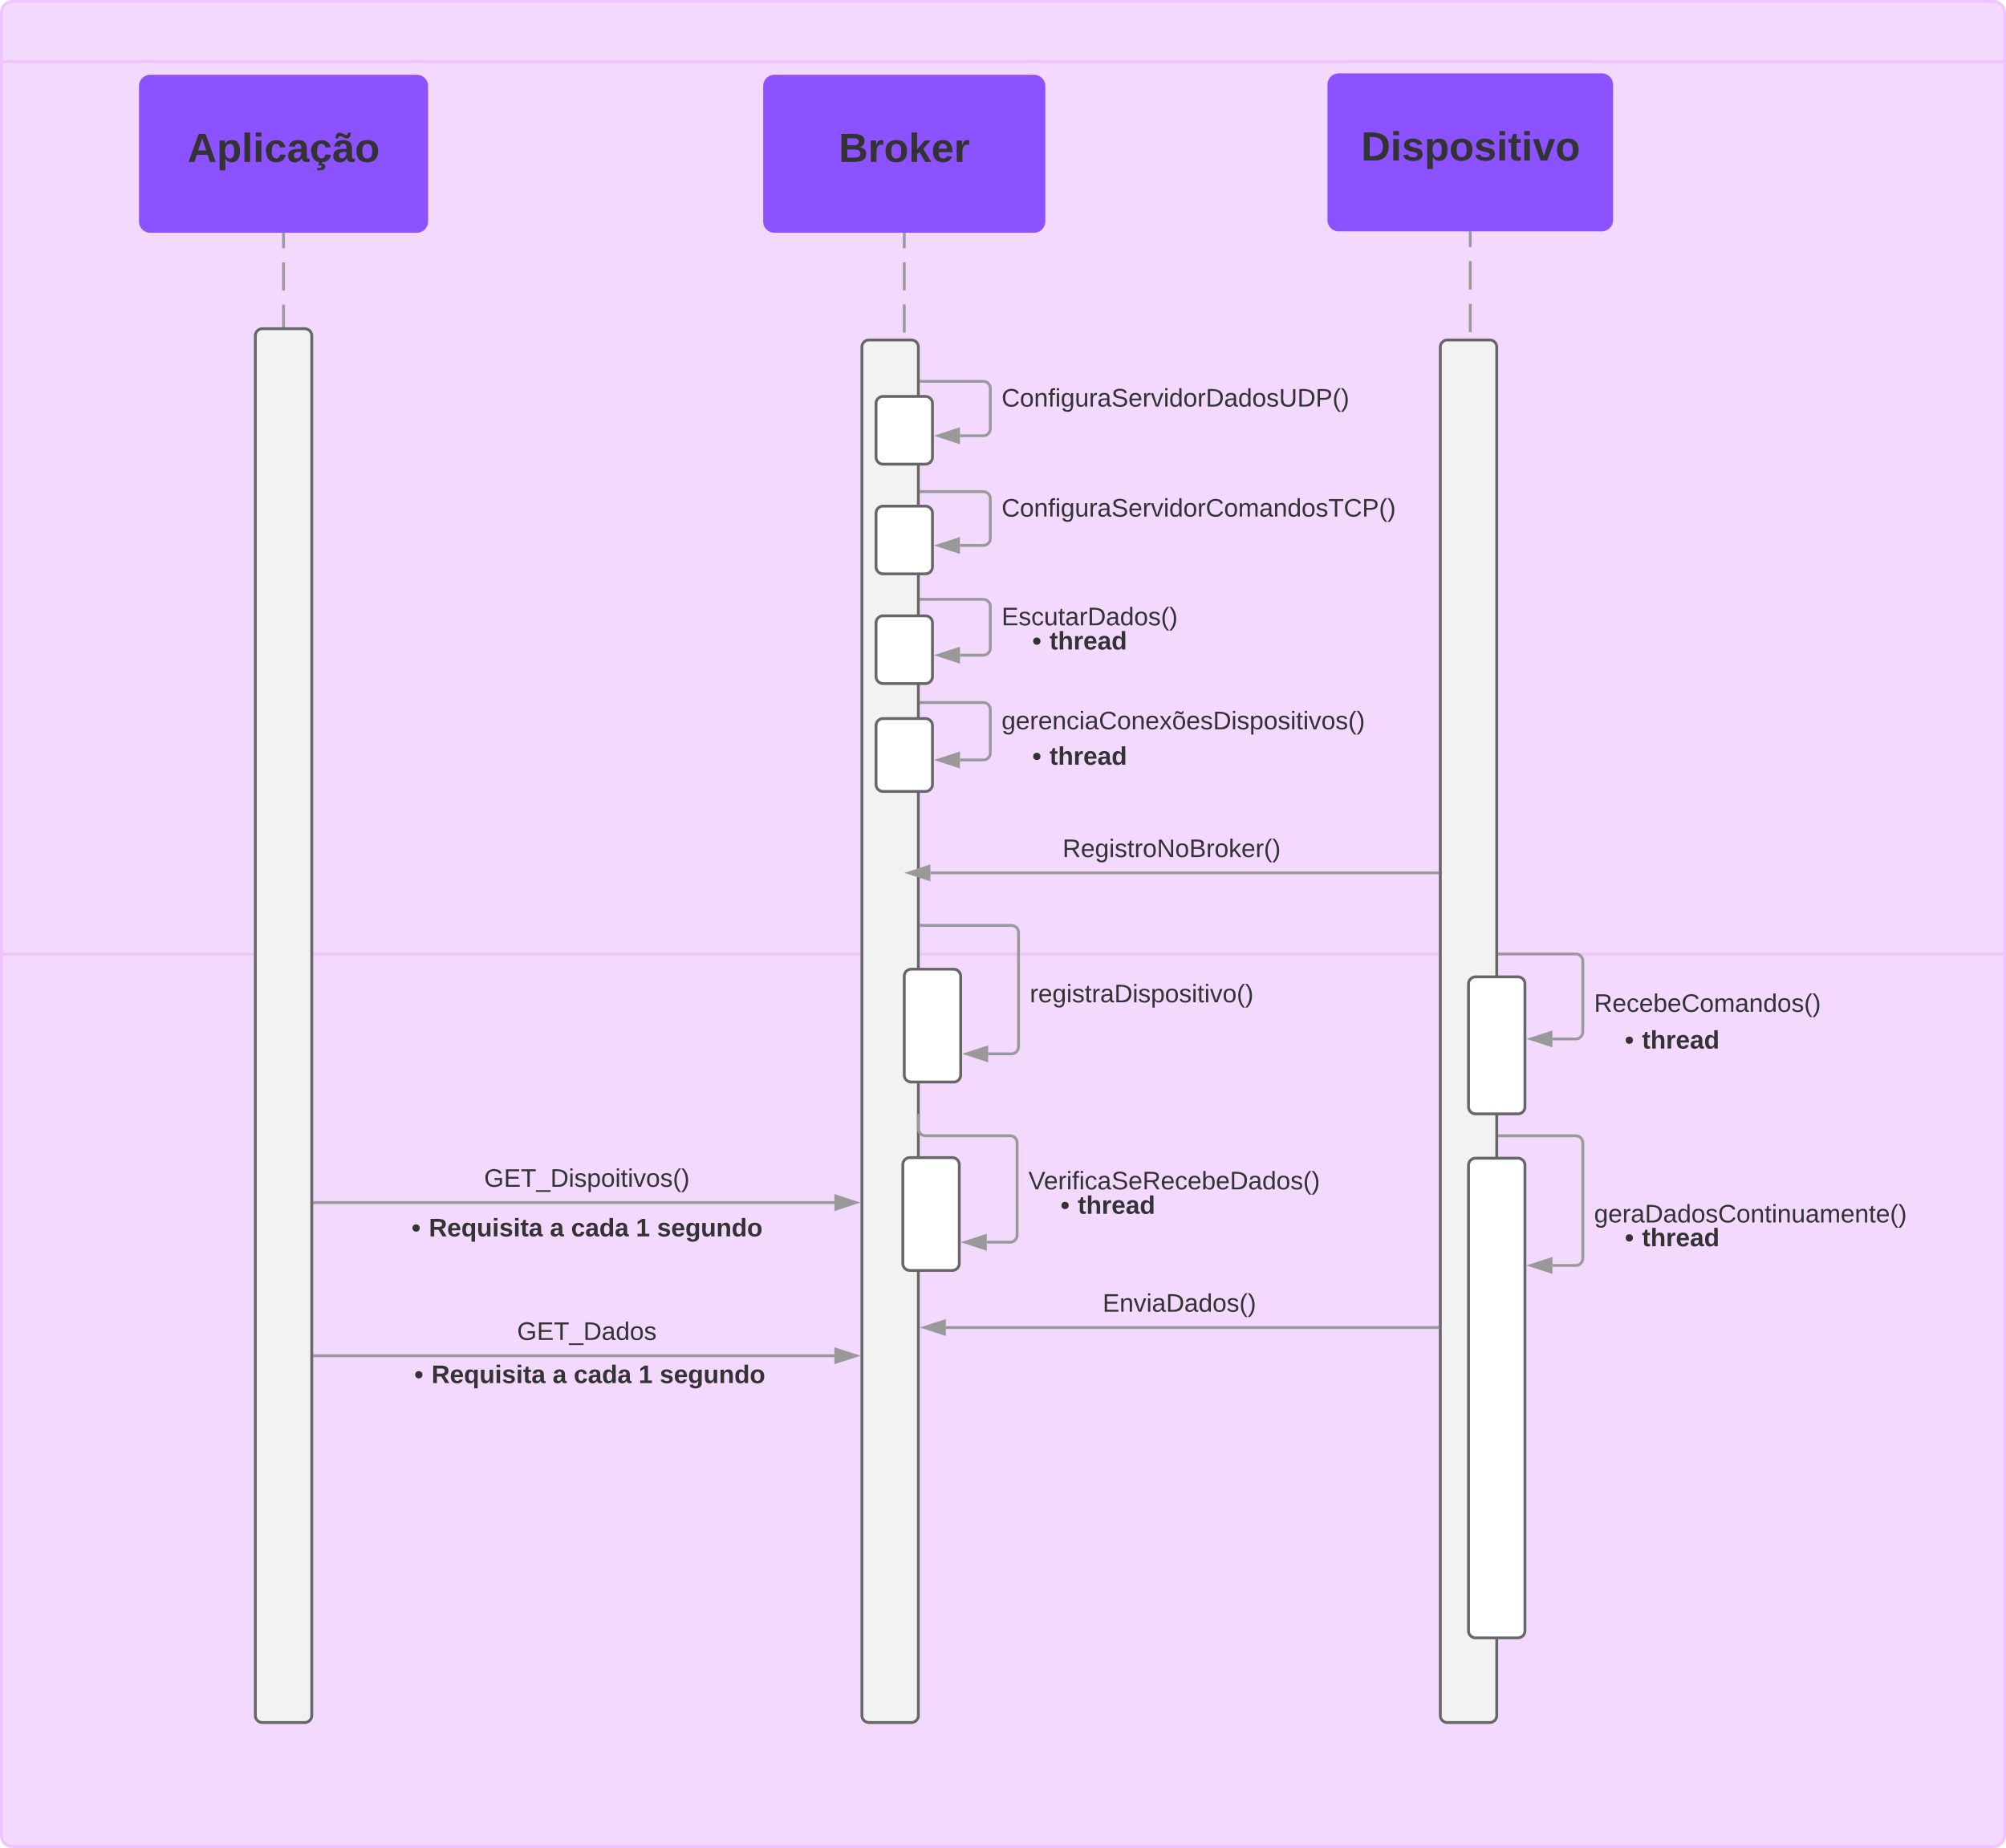 <svg xmlns="http://www.w3.org/2000/svg" xmlns:xlink="http://www.w3.org/1999/xlink" xmlns:lucid="lucid" width="1422" height="1310"><g transform="translate(1061 701)" lucid:page-tab-id="0_0"><path d="M-1060-692a8 8 0 0 1 8-8H352a8 8 0 0 1 8 8V600a8 8 0 0 1-8 8h-1404a8 8 0 0 1-8-8z" stroke="#eec4ff" stroke-width="2" fill="#f4d9ff"/><path d="M-1060-657.33H360M-1060-24.66H360" stroke="#eec4ff" stroke-width="2" fill="none"/><path d="M-860-535v9.98m0 10v19.95m0 10v19.95m0 10v19.95m0 10v19.95m0 10v19.95m0 9.98v19.98m0 10v19.95m0 10v19.95m0 10v19.95m0 9.98v19.98m0 9.98v19.97m0 9.98v19.98m0 9.98v19.97m0 9.98v19.98m0 9.98v19.97m0 9.98v19.98m0 9.98v19.97m0 9.98V14.1m0 9.98v19.97m0 9.98V74m0 9.98v19.97m0 9.98v19.98m0 9.98v19.97m0 9.98v19.98m0 9.98v19.97m0 9.98v19.98m0 9.98v19.97m0 9.98v19.98m0 9.98v19.97m0 9.98v19.98m0 9.98v19.97m0 9.98v19.98m0 9.98v9.98" stroke="#999" stroke-width="2" fill="none"/><path d="M-859.02-534.97H-861V-536h1.96z" stroke="#999" stroke-width=".05" fill="#999"/><path d="M-860 453.32v1.02" stroke="#999" stroke-width="2" fill="none"/><path d="M-880-463a5 5 0 0 1 5-5h30a5 5 0 0 1 5 5v978a5 5 0 0 1-5 5h-30a5 5 0 0 1-5-5z" stroke="#666" stroke-width="2" fill="#f2f2f2"/><path d="M-420-535v9.96m0 9.96v19.92m0 9.96v19.93m0 9.96v19.9m0 9.97v19.92m0 9.95v19.92m0 9.96v19.93m0 9.96v19.92m0 9.96v19.92m0 9.96v19.92m0 9.96v19.92m0 9.97v19.92m0 9.96v19.92m0 9.96v19.93m0 9.96v19.9m0 9.97v19.93m0 9.96v19.92m0 9.96V-27l-.06.78-.2.77-.3.72-.4.67-.5.6-.6.5-.67.4-.72.3-.77.2-.78.06h-10l-.78.06-.77.2-.72.3-.67.4-.6.5-.5.6-.4.67-.3.72-.2.77-.06.78v9.96m0 9.96v19.92m0 9.96v19.93m0 9.96v19.9m0 9.97v19.92m0 9.95v19.92m0 9.96v19.92m0 9.97v19.92m0 9.96v19.92m0 9.96v19.92m0 9.96v19.92m0 9.97v19.92m0 9.96v19.92m0 9.96v19.93m0 9.96v19.9m0 9.97v19.93m0 9.96v19.92m0 9.96V491" stroke="#999" stroke-width="2" fill="none"/><path d="M-419.02-534.97h-1.96V-536h1.96z" stroke="#999" stroke-width=".05" fill="#999"/><path d="M-440 490.97V492" stroke="#999" stroke-width="2" fill="none"/><path d="M-450-455a5 5 0 0 1 5-5h30a5 5 0 0 1 5 5v970a5 5 0 0 1-5 5h-30a5 5 0 0 1-5-5z" stroke="#666" stroke-width="2" fill="#f2f2f2"/><path d="M-440-186.64a5 5 0 0 1 5-5h30a5 5 0 0 1 5 5V-145a5 5 0 0 1-5 5h-30a5 5 0 0 1-5-5z" stroke="#666" stroke-width="2" fill="#fff"/><path d="M-363.06-203.92l.9.22.87.36.8.5.73.6.6.7.5.8.36.88.2.9.08.9v30.8l-.08.9-.2.9-.37.88-.5.8-.6.7-.72.62-.8.5-.85.35-.92.2-.9.08h-16.53v-1.95h16.46l.67-.05.6-.15.6-.24.53-.34.48-.4.4-.5.34-.53.25-.58.14-.6.05-.68v-30.65l-.05-.66-.15-.62-.24-.58-.33-.54-.4-.48-.5-.4-.52-.34-.6-.24-.6-.15-.67-.04H-408V-204h44.04z" stroke="#999" stroke-width=".05" fill="#999"/><path d="M-407.97-202.04H-409V-204h1.03z" fill="#999"/><path d="M-407.97-202.04H-409V-204h1.03z" stroke="#999" stroke-width=".05" fill="#999"/><path d="M-381.5-157.66l-14.26-4.63 14.26-4.63z" fill="#999"/><path d="M-380.52-156.32l-18.4-5.97 18.4-5.97zm-12.1-5.97l10.15 3.3v-6.6z" stroke="#999" stroke-width=".05" fill="#999"/><use xlink:href="#a" transform="matrix(1,0,0,1,-351,-198.454) translate(0 14.4)"/><use xlink:href="#b" transform="matrix(1,0,0,1,-359,-198.454) translate(0 14.4)"/><path d="M-18.76-536v10.06m0 10.05v20.13m0 10.05v20.12m0 10.05v20.12m0 10.05v20.1m0 10.07v20.1m0 10.06v20.1m0 10.07v20.1m0 10.07v20.1m0 10.07v20.1m0 10.07v20.1m0 10.07v20.12m0 10.06v20.1m0 10.07v20.1m0 10.06v20.13m0 10.05v20.12m0 10.05v20.12m0 10.05v10.16l-.03.1-.03.08-.05.08-.06.08-.07.06-.1.05-.1.04-.08.02h-.2l-.1.03-.08.04-.08.05-.08.06-.06.08-.05.08-.04.1-.02.08v10.16m0 10.05v20.12m0 10.05v20.12m0 10.05V78.7m0 10.04v20.1m0 10.07v20.12m0 10.06v20.1m0 10.07v20.1m0 10.07v20.1m0 10.07v20.1m0 10.06v20.1m0 10.07v20.1m0 10.07v20.1m0 10.07v20.1m0 10.06v20.12m0 10.06v20.12m0 10.05v20.12m0 10.04V491" stroke="#999" stroke-width="2" fill="none"/><path d="M-17.78-535.97h-1.95V-537h1.95z" stroke="#999" stroke-width=".05" fill="#999"/><path d="M-20 490.97V492" stroke="#999" stroke-width="2" fill="none"/><path d="M-962.48-640a8 8 0 0 1 8-8h188.96a8 8 0 0 1 8 8v96a8 8 0 0 1-8 8h-188.96a8 8 0 0 1-8-8z" stroke="#000" stroke-opacity="0" fill="#8c52ff"/><use xlink:href="#c" transform="matrix(1,0,0,1,-954.481,-640) translate(26.41 53.778)"/><path d="M-520-640a8 8 0 0 1 8-8h184a8 8 0 0 1 8 8v96a8 8 0 0 1-8 8h-184a8 8 0 0 1-8-8z" stroke="#000" stroke-opacity="0" fill="#8c52ff"/><use xlink:href="#d" transform="matrix(1,0,0,1,-512,-640) translate(45.537 53.778)"/><path d="M-120-641a8 8 0 0 1 8-8H74.48a8 8 0 0 1 8 8v96a8 8 0 0 1-8 8H-112a8 8 0 0 1-8-8z" stroke="#000" stroke-opacity="0" fill="#8c52ff"/><use xlink:href="#e" transform="matrix(1,0,0,1,-112,-641) translate(15.861 53.778)"/><path d="M-40-455a5 5 0 0 1 5-5h30a5 5 0 0 1 5 5v970a5 5 0 0 1-5 5h-30a5 5 0 0 1-5-5z" stroke="#666" stroke-width="2" fill="#f2f2f2"/><path d="M-20 125a5 5 0 0 1 5-5h30a5 5 0 0 1 5 5v330a5 5 0 0 1-5 5h-30a5 5 0 0 1-5-5z" stroke="#666" stroke-width="2" fill="#fff"/><path d="M56.94 103.17l.9.22.87.35.8.5.73.6.6.7.5.8.36.88.2.9.08.9v82l-.08.9-.2.92-.37.86-.5.8-.6.73-.72.6-.8.5-.85.35-.9.22-.9.07H39.5v-1.94h16.46l.67-.06.6-.15.6-.24.53-.33.48-.4.4-.5.34-.52.25-.6.14-.6.05-.67v-81.84l-.05-.67-.14-.62-.25-.58-.33-.54-.4-.47-.5-.4-.52-.34-.6-.25-.6-.14-.67-.05H2v-1.95h54.04z" stroke="#999" stroke-width=".05" fill="#999"/><path d="M2.03 105.05H1v-1.95h1.03z" fill="#999"/><path d="M2.03 105.05H1v-1.95h1.03z" stroke="#999" stroke-width=".05" fill="#999"/><path d="M38.5 200.63L24.24 196l14.26-4.63z" fill="#999"/><path d="M39.48 201.98L21.08 196l18.4-5.98zM27.38 196l10.15 3.3v-6.6z" stroke="#999" stroke-width=".05" fill="#999"/><use xlink:href="#f" transform="matrix(1,0,0,1,69,151.129) translate(0 14.4)"/><use xlink:href="#b" transform="matrix(1,0,0,1,61,129.239) translate(0 14.4)"/><path d="M-42-81.3h-359.5v-1.94H-42z" stroke="#999" stroke-width=".05" fill="#999"/><path d="M-41-81.3h-1.03v-1.94H-41z" fill="#999"/><path d="M-41-81.3h-1.03v-1.94H-41z" stroke="#999" stroke-width=".05" fill="#999"/><path d="M-402.5-77.63l-14.26-4.63 14.26-4.64z" fill="#999"/><path d="M-401.52-76.3l-18.4-5.96 18.4-5.98zm-12.1-5.96l10.15 3.3v-6.6z" stroke="#999" stroke-width=".05" fill="#999"/><use xlink:href="#g" transform="matrix(1,0,0,1,-307.8,-107.864) translate(0 14.4)"/><use xlink:href="#b" transform="matrix(1,0,0,1,-230.499,-93.064) translate(0 14.4)"/><path d="M-440-415a5 5 0 0 1 5-5h30a5 5 0 0 1 5 5v38a5 5 0 0 1-5 5h-30a5 5 0 0 1-5-5z" stroke="#666" stroke-width="2" fill="#fff"/><path d="M-363.06-431.62l.9.22.87.36.8.5.73.6.6.7.5.8.36.88.2.9.08.9v28.7l-.08.88-.2.92-.37.86-.5.8-.6.72-.72.6-.8.5-.85.35-.92.22-.9.06h-16.53v-1.95h16.46l.67-.04.6-.15.6-.23.53-.33.48-.4.4-.5.34-.53.25-.57.14-.6.05-.68v-28.53l-.05-.67-.15-.6-.24-.6-.33-.53-.4-.48-.5-.4-.52-.34-.6-.24-.6-.15-.67-.04H-408v-1.95h44.04z" stroke="#999" stroke-width=".05" fill="#999"/><path d="M-407.97-429.74H-409v-1.95h1.03z" fill="#999"/><path d="M-407.97-429.74H-409v-1.95h1.03z" stroke="#999" stroke-width=".05" fill="#999"/><path d="M-381.5-387.48l-14.26-4.63 14.26-4.65z" fill="#999"/><path d="M-380.52-386.13l-18.4-5.98 18.4-6zm-12.1-5.98l10.15 3.28v-6.6z" stroke="#999" stroke-width=".05" fill="#999"/><use xlink:href="#h" transform="matrix(1,0,0,1,-351,-427.214) translate(0 14.4)"/><use xlink:href="#b" transform="matrix(1,0,0,1,-359,-427.214) translate(0 14.4)"/><path d="M-440-337.23a5 5 0 0 1 5-5h30a5 5 0 0 1 5 5v38a5 5 0 0 1-5 5h-30a5 5 0 0 1-5-5z" stroke="#666" stroke-width="2" fill="#fff"/><path d="M-363.06-353.42l.9.22.87.36.8.5.73.6.6.72.5.8.36.86.2.9.08.9v28.25l-.08.9-.2.9-.37.87-.5.8-.6.7-.72.62-.8.48-.85.36-.92.22-.9.07h-16.53v-1.95h16.46l.67-.05.6-.15.6-.24.53-.33.48-.4.4-.48.34-.54.25-.58.14-.6.05-.68v-28.1l-.05-.66-.15-.6-.24-.6-.33-.54-.4-.48-.5-.4-.52-.33-.6-.24-.6-.14-.67-.06H-408v-1.95h44.04z" stroke="#999" stroke-width=".05" fill="#999"/><path d="M-407.97-351.54H-409v-1.95h1.03z" fill="#999"/><path d="M-407.97-351.54H-409v-1.95h1.03z" stroke="#999" stroke-width=".05" fill="#999"/><path d="M-381.5-309.7l-14.26-4.64 14.26-4.64z" fill="#999"/><path d="M-380.52-308.37l-18.4-5.97 18.4-5.98zm-12.1-5.97l10.15 3.3v-6.6z" stroke="#999" stroke-width=".05" fill="#999"/><use xlink:href="#i" transform="matrix(1,0,0,1,-351,-349.227) translate(0 14.4)"/><use xlink:href="#b" transform="matrix(1,0,0,1,-359,-349.227) translate(0 14.4)"/><path d="M-20-3.56a5 5 0 0 1 5-5h30a5 5 0 0 1 5 5v87.12a5 5 0 0 1-5 5h-30a5 5 0 0 1-5-5z" stroke="#666" stroke-width="2" fill="#fff"/><path d="M56.94-25.7l.9.2.87.36.8.5.73.6.6.72.5.8.36.86.2.92.08.9v50.31l-.08.9-.2.9-.37.88-.5.8-.6.7-.72.62-.8.5-.85.35-.9.22-.9.07H39.5v-1.94h16.46l.67-.05.6-.14.6-.24.53-.33.48-.42.4-.48.34-.54.25-.58.14-.6.05-.68v-50.17l-.05-.67-.14-.6-.25-.6-.33-.53-.4-.48-.5-.4-.52-.34-.6-.23-.6-.15-.67-.05H2v-1.95h54.04z" stroke="#999" stroke-width=".05" fill="#999"/><path d="M2.03-23.83H1v-1.95h1.03z" fill="#999"/><path d="M2.03-23.83H1v-1.95h1.03z" stroke="#999" stroke-width=".05" fill="#999"/><path d="M38.5 40.07l-14.26-4.63L38.5 30.8z" fill="#999"/><path d="M39.48 41.4l-18.4-5.96 18.4-5.98zm-12.1-5.96l10.15 3.3v-6.6z" stroke="#999" stroke-width=".05" fill="#999"/><use xlink:href="#j" transform="matrix(1,0,0,1,69,1.836) translate(0 14.4)"/><use xlink:href="#b" transform="matrix(1,0,0,1,61,-15.486) translate(0 14.4)"/><path d="M80 28.87a6 6 0 0 1 6-6h48a6 6 0 0 1 6 6v13a6 6 0 0 1-6 6H86a6 6 0 0 1-6-6z" fill="#fff" fill-opacity="0"/><use xlink:href="#k" transform="matrix(1,0,0,1,85,27.874) translate(5.85 14.4)"/><use xlink:href="#l" transform="matrix(1,0,0,1,85,27.874) translate(18 14.4)"/><path d="M80 169a6 6 0 0 1 6-6h48a6 6 0 0 1 6 6v13a6 6 0 0 1-6 6H86a6 6 0 0 1-6-6z" fill="#fff" fill-opacity="0"/><use xlink:href="#k" transform="matrix(1,0,0,1,85,168) translate(5.85 14.4)"/><use xlink:href="#l" transform="matrix(1,0,0,1,85,168) translate(18 14.4)"/><path d="M-340-254a6 6 0 0 1 6-6h48a6 6 0 0 1 6 6v13a6 6 0 0 1-6 6h-48a6 6 0 0 1-6-6z" fill="#fff" fill-opacity="0"/><use xlink:href="#k" transform="matrix(1,0,0,1,-335,-255) translate(5.85 14.4)"/><use xlink:href="#l" transform="matrix(1,0,0,1,-335,-255) translate(18 14.4)"/><path d="M-420-9a5 5 0 0 1 5-5h30a5 5 0 0 1 5 5v70a5 5 0 0 1-5 5h-30a5 5 0 0 1-5-5z" stroke="#666" stroke-width="2" fill="#fff"/><path d="M-343.06-45.9l.9.22.87.36.8.5.73.6.6.7.5.8.36.88.2.9.08.9v81.08l-.08.9-.2.9-.37.87-.5.8-.6.73-.72.6-.8.5-.85.36-.92.2-.9.08h-16.53v-1.95h16.46l.67-.06.6-.14.6-.25.53-.33.48-.4.4-.5.34-.52.25-.6.14-.6.05-.67v-80.92l-.05-.66-.15-.62-.24-.58-.33-.54-.4-.48-.5-.4-.52-.34-.6-.24-.6-.15-.67-.05H-408v-1.95h64.04z" stroke="#999" stroke-width=".05" fill="#999"/><path d="M-407.97-44.02H-409v-1.95h1.03z" fill="#999"/><path d="M-407.97-44.02H-409v-1.95h1.03z" stroke="#999" stroke-width=".05" fill="#999"/><path d="M-361.5 50.63L-375.76 46l14.26-4.63z" fill="#999"/><path d="M-360.52 51.98l-18.4-5.98 18.4-5.98zm-12.1-5.98l10.15 3.3v-6.6z" stroke="#999" stroke-width=".05" fill="#999"/><use xlink:href="#m" transform="matrix(1,0,0,1,-331,-4.919) translate(0 14.4)"/><use xlink:href="#b" transform="matrix(1,0,0,1,-339,-25.298) translate(0 14.4)"/><path d="M-440-259.46a5 5 0 0 1 5-5h30a5 5 0 0 1 5 5v38a5 5 0 0 1-5 5h-30a5 5 0 0 1-5-5z" stroke="#666" stroke-width="2" fill="#fff"/><path d="M-363.06-277.07l.9.2.87.37.8.5.73.6.6.7.5.8.36.88.2.9.08.9v29.68l-.08.9-.2.9-.37.88-.5.8-.6.7-.72.62-.8.5-.85.35-.92.23-.9.07h-16.53v-1.95h16.46l.67-.05.6-.15.6-.24.53-.32.48-.4.4-.5.34-.53.25-.58.14-.62.05-.66v-29.53l-.05-.67-.15-.6-.24-.6-.33-.54-.4-.47-.5-.43-.52-.32-.6-.25-.6-.14-.67-.06H-408v-1.95h44.04z" stroke="#999" stroke-width=".05" fill="#999"/><path d="M-407.97-275.2H-409v-1.95h1.03z" fill="#999"/><path d="M-407.97-275.2H-409v-1.95h1.03z" stroke="#999" stroke-width=".05" fill="#999"/><path d="M-381.5-231.94l-14.26-4.64 14.26-4.63z" fill="#999"/><path d="M-380.52-230.6l-18.4-5.98 18.4-5.97zm-12.1-5.98l10.15 3.3v-6.6z" stroke="#999" stroke-width=".05" fill="#999"/><use xlink:href="#n" transform="matrix(1,0,0,1,-351,-272.173) translate(0 14.4)"/><use xlink:href="#b" transform="matrix(1,0,0,1,-359,-272.173) translate(0 14.4)"/><path d="M-340-172.32a6 6 0 0 1 6-6h48a6 6 0 0 1 6 6v13a6 6 0 0 1-6 6h-48a6 6 0 0 1-6-6z" fill="#fff" fill-opacity="0"/><use xlink:href="#k" transform="matrix(1,0,0,1,-335,-173.321) translate(5.85 14.4)"/><use xlink:href="#l" transform="matrix(1,0,0,1,-335,-173.321) translate(18 14.4)"/><path d="M-421 124.56a5 5 0 0 1 5-5h30a5 5 0 0 1 5 5v70a5 5 0 0 1-5 5h-30a5 5 0 0 1-5-5z" stroke="#666" stroke-width="2" fill="#fff"/><path d="M-409.02 99.02l.05.67.15.6.24.6.33.52.4.48.5.4.52.34.6.25.6.13.67.06h60l.9.06.9.22.87.36.8.48.73.6.6.73.5.8.36.86.2.93.08.9v65.57l-.08.9-.2.9-.37.87-.5.8-.6.72-.72.6-.8.48-.85.36-.92.22-.9.07h-16.53v-1.95h16.46l.67-.05.6-.15.6-.24.53-.33.48-.4.4-.48.34-.53.25-.6.14-.6.05-.68V109.1l-.05-.67-.15-.6-.24-.6-.33-.53-.4-.48-.5-.4-.52-.34-.6-.24-.6-.15-.67-.06h-60l-.9-.08-.9-.2-.87-.37-.8-.5-.73-.6-.6-.72-.5-.8-.36-.87-.2-.9-.08-.9v-9.54h1.96z" stroke="#999" stroke-width=".05" fill="#999"/><path d="M-409.02 89.6h-1.96v-1.04h1.96z" stroke="#999" stroke-width=".05" fill="#999"/><path d="M-362.5 184.2l-14.26-4.64 14.26-4.64z" fill="#999"/><path d="M-361.52 185.54l-18.4-5.98 18.4-5.98zm-12.1-5.98l10.15 3.3v-6.6z" stroke="#999" stroke-width=".05" fill="#999"/><use xlink:href="#o" transform="matrix(1,0,0,1,-332,127.666) translate(0 14.4)"/><use xlink:href="#b" transform="matrix(1,0,0,1,-340,108.261) translate(0 14.4)"/><path d="M-320 146a6 6 0 0 1 6-6h48a6 6 0 0 1 6 6v13a6 6 0 0 1-6 6h-48a6 6 0 0 1-6-6z" fill="#fff" fill-opacity="0"/><use xlink:href="#k" transform="matrix(1,0,0,1,-315,145) translate(5.85 14.4)"/><use xlink:href="#l" transform="matrix(1,0,0,1,-315,145) translate(18 14.4)"/><path d="M-469.5 152.42H-838v-1.95h368.5z" stroke="#999" stroke-width=".05" fill="#999"/><path d="M-837.97 152.42H-839v-1.95h1.03z" fill="#999"/><path d="M-837.97 152.42H-839v-1.95h1.03z" stroke="#999" stroke-width=".05" fill="#999"/><path d="M-454.24 151.44l-14.26 4.64v-9.27z" fill="#999"/><path d="M-451.08 151.44l-18.4 5.98v-11.95zm-16.45 3.3l10.14-3.3-10.13-3.3z" stroke="#999" stroke-width=".05" fill="#999"/><use xlink:href="#p" transform="matrix(1,0,0,1,-717.825,125.843) translate(0 14.4)"/><use xlink:href="#b" transform="matrix(1,0,0,1,-645,140.643) translate(0 14.4)"/><path d="M-42 240.97h-348.5v-1.94H-42z" stroke="#999" stroke-width=".05" fill="#999"/><path d="M-41 240.97h-1.03v-1.94H-41z" fill="#999"/><path d="M-41 240.97h-1.03v-1.94H-41z" stroke="#999" stroke-width=".05" fill="#999"/><path d="M-391.5 244.63l-14.26-4.63 14.26-4.63z" fill="#999"/><path d="M-390.52 245.98l-18.4-5.98 18.4-5.98zm-12.1-5.98l10.15 3.3v-6.6z" stroke="#999" stroke-width=".05" fill="#999"/><use xlink:href="#q" transform="matrix(1,0,0,1,-279.4,214.4) translate(0 14.4)"/><use xlink:href="#b" transform="matrix(1,0,0,1,-225,229.2) translate(0 14.4)"/><path d="M-469.5 260.98H-838v-1.96h368.5z" stroke="#999" stroke-width=".05" fill="#999"/><path d="M-837.97 260.98H-839v-1.96h1.03z" fill="#999"/><path d="M-837.97 260.98H-839v-1.96h1.03z" stroke="#999" stroke-width=".05" fill="#999"/><path d="M-454.24 260l-14.26 4.63v-9.26z" fill="#999"/><path d="M-451.08 260l-18.4 5.98v-11.96zm-16.45 3.3l10.14-3.3-10.13-3.3z" stroke="#999" stroke-width=".05" fill="#999"/><use xlink:href="#r" transform="matrix(1,0,0,1,-694.45,234.4) translate(0 14.4)"/><use xlink:href="#b" transform="matrix(1,0,0,1,-645,249.2) translate(0 14.4)"/><path d="M-780 162a6 6 0 0 1 6-6h346.1a6 6 0 0 1 6 6v20a6 6 0 0 1-6 6H-774a6 6 0 0 1-6-6z" fill="#fff" fill-opacity="0"/><g><use xlink:href="#k" transform="matrix(1,0,0,1,-775,161) translate(5.85 14.4)"/><use xlink:href="#s" transform="matrix(1,0,0,1,-775,161) translate(18 14.4)"/><use xlink:href="#t" transform="matrix(1,0,0,1,-775,161) translate(103.8 14.4)"/><use xlink:href="#u" transform="matrix(1,0,0,1,-775,161) translate(118.8 14.4)"/><use xlink:href="#v" transform="matrix(1,0,0,1,-775,161) translate(164.75 14.4)"/><use xlink:href="#w" transform="matrix(1,0,0,1,-775,161) translate(179.75 14.4)"/></g><path d="M-778.1 266a6 6 0 0 1 6-6H-426a6 6 0 0 1 6 6v20a6 6 0 0 1-6 6h-346.1a6 6 0 0 1-6-6z" fill="#fff" fill-opacity="0"/><g><use xlink:href="#k" transform="matrix(1,0,0,1,-773.094,265) translate(5.85 14.4)"/><use xlink:href="#s" transform="matrix(1,0,0,1,-773.094,265) translate(18 14.4)"/><use xlink:href="#t" transform="matrix(1,0,0,1,-773.094,265) translate(103.8 14.4)"/><use xlink:href="#u" transform="matrix(1,0,0,1,-773.094,265) translate(118.8 14.4)"/><use xlink:href="#v" transform="matrix(1,0,0,1,-773.094,265) translate(164.75 14.4)"/><use xlink:href="#w" transform="matrix(1,0,0,1,-773.094,265) translate(179.75 14.4)"/></g><defs><path fill="#333" d="M177-190C167-65 218 103 67 71c-23-6-38-20-44-43l32-5c15 47 100 32 89-28v-30C133-14 115 1 83 1 29 1 15-40 15-95c0-56 16-97 71-98 29-1 48 16 59 35 1-10 0-23 2-32h30zM94-22c36 0 50-32 50-73 0-42-14-75-50-75-39 0-46 34-46 75s6 73 46 73" id="x"/><path fill="#333" d="M100-194c63 0 86 42 84 106H49c0 40 14 67 53 68 26 1 43-12 49-29l28 8c-11 28-37 45-77 45C44 4 14-33 15-96c1-61 26-98 85-98zm52 81c6-60-76-77-97-28-3 7-6 17-6 28h103" id="y"/><path fill="#333" d="M114-163C36-179 61-72 57 0H25l-1-190h30c1 12-1 29 2 39 6-27 23-49 58-41v29" id="z"/><path fill="#333" d="M117-194c89-4 53 116 60 194h-32v-121c0-31-8-49-39-48C34-167 62-67 57 0H25l-1-190h30c1 10-1 24 2 32 11-22 29-35 61-36" id="A"/><path fill="#333" d="M96-169c-40 0-48 33-48 73s9 75 48 75c24 0 41-14 43-38l32 2c-6 37-31 61-74 61-59 0-76-41-82-99-10-93 101-131 147-64 4 7 5 14 7 22l-32 3c-4-21-16-35-41-35" id="B"/><path fill="#333" d="M24-231v-30h32v30H24zM24 0v-190h32V0H24" id="C"/><path fill="#333" d="M141-36C126-15 110 5 73 4 37 3 15-17 15-53c-1-64 63-63 125-63 3-35-9-54-41-54-24 1-41 7-42 31l-33-3c5-37 33-52 76-52 45 0 72 20 72 64v82c-1 20 7 32 28 27v20c-31 9-61-2-59-35zM48-53c0 20 12 33 32 33 41-3 63-29 60-74-43 2-92-5-92 41" id="D"/><path fill="#333" d="M212-179c-10-28-35-45-73-45-59 0-87 40-87 99 0 60 29 101 89 101 43 0 62-24 78-52l27 14C228-24 195 4 139 4 59 4 22-46 18-125c-6-104 99-153 187-111 19 9 31 26 39 46" id="E"/><path fill="#333" d="M100-194c62-1 85 37 85 99 1 63-27 99-86 99S16-35 15-95c0-66 28-99 85-99zM99-20c44 1 53-31 53-75 0-43-8-75-51-75s-53 32-53 75 10 74 51 75" id="F"/><path fill="#333" d="M141 0L90-78 38 0H4l68-98-65-92h35l48 74 47-74h35l-64 92 68 98h-35" id="G"/><path fill="#333" d="M100-194c62-1 85 37 85 99 1 63-27 99-86 99S16-35 15-95c0-66 28-99 85-99zM99-20c44 1 53-31 53-75 0-43-8-75-51-75s-53 32-53 75 10 74 51 75zm66-238c-3 23-9 48-36 47-26-1-65-44-74 0H39c4-23 8-48 36-47s64 44 74 0h16" id="H"/><path fill="#333" d="M135-143c-3-34-86-38-87 0 15 53 115 12 119 90S17 21 10-45l28-5c4 36 97 45 98 0-10-56-113-15-118-90-4-57 82-63 122-42 12 7 21 19 24 35" id="I"/><path fill="#333" d="M30-248c118-7 216 8 213 122C240-48 200 0 122 0H30v-248zM63-27c89 8 146-16 146-99s-60-101-146-95v194" id="J"/><path fill="#333" d="M115-194c55 1 70 41 70 98S169 2 115 4C84 4 66-9 55-30l1 105H24l-1-265h31l2 30c10-21 28-34 59-34zm-8 174c40 0 45-34 45-75s-6-73-45-74c-42 0-51 32-51 76 0 43 10 73 51 73" id="K"/><path fill="#333" d="M59-47c-2 24 18 29 38 22v24C64 9 27 4 27-40v-127H5v-23h24l9-43h21v43h35v23H59v120" id="L"/><path fill="#333" d="M108 0H70L1-190h34L89-25l56-165h34" id="M"/><path fill="#333" d="M87 75C49 33 22-17 22-94c0-76 28-126 65-167h31c-38 41-64 92-64 168S80 34 118 75H87" id="N"/><path fill="#333" d="M33-261c38 41 65 92 65 168S71 34 33 75H2C39 34 66-17 66-93S39-220 2-261h31" id="O"/><g id="a"><use transform="matrix(0.05,0,0,0.05,0,0)" xlink:href="#x"/><use transform="matrix(0.05,0,0,0.05,10,0)" xlink:href="#y"/><use transform="matrix(0.05,0,0,0.05,20,0)" xlink:href="#z"/><use transform="matrix(0.05,0,0,0.05,25.95,0)" xlink:href="#y"/><use transform="matrix(0.05,0,0,0.05,35.95,0)" xlink:href="#A"/><use transform="matrix(0.05,0,0,0.05,45.95,0)" xlink:href="#B"/><use transform="matrix(0.05,0,0,0.05,54.95,0)" xlink:href="#C"/><use transform="matrix(0.05,0,0,0.05,58.9,0)" xlink:href="#D"/><use transform="matrix(0.05,0,0,0.05,68.9,0)" xlink:href="#E"/><use transform="matrix(0.05,0,0,0.05,81.85,0)" xlink:href="#F"/><use transform="matrix(0.05,0,0,0.05,91.85,0)" xlink:href="#A"/><use transform="matrix(0.05,0,0,0.05,101.85,0)" xlink:href="#y"/><use transform="matrix(0.05,0,0,0.05,111.85,0)" xlink:href="#G"/><use transform="matrix(0.05,0,0,0.05,120.85,0)" xlink:href="#H"/><use transform="matrix(0.05,0,0,0.05,130.85,0)" xlink:href="#y"/><use transform="matrix(0.05,0,0,0.05,140.85,0)" xlink:href="#I"/><use transform="matrix(0.05,0,0,0.05,149.85,0)" xlink:href="#J"/><use transform="matrix(0.05,0,0,0.05,162.8,0)" xlink:href="#C"/><use transform="matrix(0.05,0,0,0.05,166.75,0)" xlink:href="#I"/><use transform="matrix(0.05,0,0,0.05,175.75,0)" xlink:href="#K"/><use transform="matrix(0.05,0,0,0.05,185.75,0)" xlink:href="#F"/><use transform="matrix(0.05,0,0,0.05,195.75,0)" xlink:href="#I"/><use transform="matrix(0.05,0,0,0.05,204.75,0)" xlink:href="#C"/><use transform="matrix(0.05,0,0,0.05,208.7,0)" xlink:href="#L"/><use transform="matrix(0.05,0,0,0.05,213.7,0)" xlink:href="#C"/><use transform="matrix(0.05,0,0,0.05,217.65,0)" xlink:href="#M"/><use transform="matrix(0.05,0,0,0.05,226.65,0)" xlink:href="#F"/><use transform="matrix(0.05,0,0,0.05,236.65,0)" xlink:href="#I"/><use transform="matrix(0.05,0,0,0.05,245.65,0)" xlink:href="#N"/><use transform="matrix(0.05,0,0,0.05,251.6,0)" xlink:href="#O"/></g><path fill="#333" d="M199 0l-22-63H83L61 0H9l90-248h61L250 0h-51zm-33-102l-36-108c-10 38-24 72-36 108h72" id="P"/><path fill="#333" d="M135-194c53 0 70 44 70 98 0 56-19 98-73 100-31 1-45-17-59-34 3 33 2 69 2 105H25l-1-265h48c2 10 0 23 3 31 11-24 29-35 60-35zM114-30c33 0 39-31 40-66 0-38-9-64-40-64-56 0-55 130 0 130" id="Q"/><path fill="#333" d="M25 0v-261h50V0H25" id="R"/><path fill="#333" d="M25-224v-37h50v37H25zM25 0v-190h50V0H25" id="S"/><path fill="#333" d="M190-63c-7 42-38 67-86 67-59 0-84-38-90-98-12-110 154-137 174-36l-49 2c-2-19-15-32-35-32-30 0-35 28-38 64-6 74 65 87 74 30" id="T"/><path fill="#333" d="M133-34C117-15 103 5 69 4 32 3 11-16 11-54c-1-60 55-63 116-61 1-26-3-47-28-47-18 1-26 9-28 27l-52-2c7-38 36-58 82-57s74 22 75 68l1 82c-1 14 12 18 25 15v27c-30 8-71 5-69-32zm-48 3c29 0 43-24 42-57-32 0-66-3-65 30 0 17 8 27 23 27" id="U"/><path fill="#333" d="M190-63c-7 42-38 67-86 67-59 0-84-38-90-98-12-110 154-137 174-36l-49 2c-2-19-15-32-35-32-30 0-35 28-38 64-6 74 65 87 74 30zm-84 77c20 1 33 9 33 27 0 32-36 36-71 33V53c15 1 39 4 39-11 0-13-16-12-31-12L87 0h25" id="V"/><path fill="#333" d="M132-34C116-15 102 5 68 4 31 3 10-16 10-54c-1-60 55-63 116-61 1-26-3-47-28-47-18 1-26 9-28 27l-52-2c7-38 36-58 82-57s74 22 75 68l1 82c-1 14 12 18 25 15v27c-30 8-71 5-69-32zm-48 3c29 0 43-24 42-57-32 0-66-3-65 30 0 17 8 27 23 27zm82-228c-2 27-9 52-40 51-27-1-66-46-73 0H29c0-29 9-51 39-51 28 0 66 44 74 0h24" id="W"/><path fill="#333" d="M110-194c64 0 96 36 96 99 0 64-35 99-97 99-61 0-95-36-95-99 0-62 34-99 96-99zm-1 164c35 0 45-28 45-65 0-40-10-65-43-65-34 0-45 26-45 65 0 36 10 65 43 65" id="X"/><g id="c"><use transform="matrix(0.08,0,0,0.08,0,0)" xlink:href="#P"/><use transform="matrix(0.08,0,0,0.08,20.784,0)" xlink:href="#Q"/><use transform="matrix(0.08,0,0,0.08,38.358,0)" xlink:href="#R"/><use transform="matrix(0.08,0,0,0.08,46.383,0)" xlink:href="#S"/><use transform="matrix(0.08,0,0,0.08,54.407,0)" xlink:href="#T"/><use transform="matrix(0.08,0,0,0.08,70.457,0)" xlink:href="#U"/><use transform="matrix(0.08,0,0,0.08,86.506,0)" xlink:href="#V"/><use transform="matrix(0.08,0,0,0.08,102.556,0)" xlink:href="#W"/><use transform="matrix(0.08,0,0,0.08,118.605,0)" xlink:href="#X"/></g><path fill="#333" d="M182-130c37 4 62 22 62 59C244 23 116-4 24 0v-248c84 5 203-23 205 63 0 31-19 50-47 55zM76-148c40-3 101 13 101-30 0-44-60-28-101-31v61zm0 110c48-3 116 14 116-37 0-48-69-32-116-35v72" id="Y"/><path fill="#333" d="M135-150c-39-12-60 13-60 57V0H25l-1-190h47c2 13-1 29 3 40 6-28 27-53 61-41v41" id="Z"/><path fill="#333" d="M147 0L96-86 75-71V0H25v-261h50v150l67-79h53l-66 74L201 0h-54" id="aa"/><path fill="#333" d="M185-48c-13 30-37 53-82 52C43 2 14-33 14-96s30-98 90-98c62 0 83 45 84 108H66c0 31 8 55 39 56 18 0 30-7 34-22zm-45-69c5-46-57-63-70-21-2 6-4 13-4 21h74" id="ab"/><g id="d"><use transform="matrix(0.08,0,0,0.08,0,0)" xlink:href="#Y"/><use transform="matrix(0.08,0,0,0.08,20.784,0)" xlink:href="#Z"/><use transform="matrix(0.08,0,0,0.08,32.019,0)" xlink:href="#X"/><use transform="matrix(0.08,0,0,0.08,49.593,0)" xlink:href="#aa"/><use transform="matrix(0.08,0,0,0.08,65.642,0)" xlink:href="#ab"/><use transform="matrix(0.08,0,0,0.08,81.691,0)" xlink:href="#Z"/></g><path fill="#333" d="M24-248c120-7 223 5 221 122C244-46 201 0 124 0H24v-248zM76-40c74 7 117-18 117-86 0-67-45-88-117-82v168" id="ac"/><path fill="#333" d="M137-138c1-29-70-34-71-4 15 46 118 7 119 86 1 83-164 76-172 9l43-7c4 19 20 25 44 25 33 8 57-30 24-41C81-84 22-81 20-136c-2-80 154-74 161-7" id="ad"/><path fill="#333" d="M115-3C79 11 28 4 28-45v-112H4v-33h27l15-45h31v45h36v33H77v99c-1 23 16 31 38 25v30" id="ae"/><path fill="#333" d="M128 0H69L1-190h53L99-40l48-150h52" id="af"/><g id="e"><use transform="matrix(0.08,0,0,0.08,0,0)" xlink:href="#ac"/><use transform="matrix(0.08,0,0,0.08,20.784,0)" xlink:href="#S"/><use transform="matrix(0.08,0,0,0.08,28.809,0)" xlink:href="#ad"/><use transform="matrix(0.08,0,0,0.08,44.858,0)" xlink:href="#Q"/><use transform="matrix(0.08,0,0,0.08,62.432,0)" xlink:href="#X"/><use transform="matrix(0.08,0,0,0.08,80.006,0)" xlink:href="#ad"/><use transform="matrix(0.08,0,0,0.08,96.056,0)" xlink:href="#S"/><use transform="matrix(0.08,0,0,0.08,104.08,0)" xlink:href="#ae"/><use transform="matrix(0.08,0,0,0.08,113.63,0)" xlink:href="#S"/><use transform="matrix(0.08,0,0,0.08,121.654,0)" xlink:href="#af"/><use transform="matrix(0.08,0,0,0.08,137.704,0)" xlink:href="#X"/></g><path fill="#333" d="M85-194c31 0 48 13 60 33l-1-100h32l1 261h-30c-2-10 0-23-3-31C134-8 116 4 85 4 32 4 16-35 15-94c0-66 23-100 70-100zm9 24c-40 0-46 34-46 75 0 40 6 74 45 74 42 0 51-32 51-76 0-42-9-74-50-73" id="ag"/><path fill="#333" d="M84 4C-5 8 30-112 23-190h32v120c0 31 7 50 39 49 72-2 45-101 50-169h31l1 190h-30c-1-10 1-25-2-33-11 22-28 36-60 37" id="ah"/><path fill="#333" d="M210-169c-67 3-38 105-44 169h-31v-121c0-29-5-50-35-48C34-165 62-65 56 0H25l-1-190h30c1 10-1 24 2 32 10-44 99-50 107 0 11-21 27-35 58-36 85-2 47 119 55 194h-31v-121c0-29-5-49-35-48" id="ai"/><g id="f"><use transform="matrix(0.05,0,0,0.05,0,0)" xlink:href="#x"/><use transform="matrix(0.05,0,0,0.05,10,0)" xlink:href="#y"/><use transform="matrix(0.05,0,0,0.05,20,0)" xlink:href="#z"/><use transform="matrix(0.05,0,0,0.05,25.95,0)" xlink:href="#D"/><use transform="matrix(0.05,0,0,0.05,35.95,0)" xlink:href="#J"/><use transform="matrix(0.05,0,0,0.05,48.9,0)" xlink:href="#D"/><use transform="matrix(0.05,0,0,0.05,58.9,0)" xlink:href="#ag"/><use transform="matrix(0.05,0,0,0.05,68.9,0)" xlink:href="#F"/><use transform="matrix(0.05,0,0,0.05,78.9,0)" xlink:href="#I"/><use transform="matrix(0.05,0,0,0.05,87.9,0)" xlink:href="#E"/><use transform="matrix(0.05,0,0,0.05,100.85,0)" xlink:href="#F"/><use transform="matrix(0.05,0,0,0.05,110.85,0)" xlink:href="#A"/><use transform="matrix(0.05,0,0,0.05,120.85,0)" xlink:href="#L"/><use transform="matrix(0.05,0,0,0.05,125.85,0)" xlink:href="#C"/><use transform="matrix(0.05,0,0,0.05,129.8,0)" xlink:href="#A"/><use transform="matrix(0.05,0,0,0.05,139.8,0)" xlink:href="#ah"/><use transform="matrix(0.05,0,0,0.05,149.8,0)" xlink:href="#D"/><use transform="matrix(0.05,0,0,0.05,159.8,0)" xlink:href="#ai"/><use transform="matrix(0.05,0,0,0.05,174.75,0)" xlink:href="#y"/><use transform="matrix(0.05,0,0,0.05,184.75,0)" xlink:href="#A"/><use transform="matrix(0.05,0,0,0.05,194.75,0)" xlink:href="#L"/><use transform="matrix(0.05,0,0,0.05,199.75,0)" xlink:href="#y"/><use transform="matrix(0.05,0,0,0.05,209.75,0)" xlink:href="#N"/><use transform="matrix(0.05,0,0,0.05,215.7,0)" xlink:href="#O"/></g><path fill="#333" d="M233-177c-1 41-23 64-60 70L243 0h-38l-65-103H63V0H30v-248c88 3 205-21 203 71zM63-129c60-2 137 13 137-47 0-61-80-42-137-45v92" id="aj"/><path fill="#333" d="M190 0L58-211 59 0H30v-248h39L202-35l-2-213h31V0h-41" id="ak"/><path fill="#333" d="M160-131c35 5 61 23 61 61C221 17 115-2 30 0v-248c76 3 177-17 177 60 0 33-19 50-47 57zm-97-11c50-1 110 9 110-42 0-47-63-36-110-37v79zm0 115c55-2 124 14 124-45 0-56-70-42-124-44v89" id="al"/><path fill="#333" d="M143 0L79-87 56-68V0H24v-261h32v163l83-92h37l-77 82L181 0h-38" id="am"/><g id="g"><use transform="matrix(0.05,0,0,0.05,0,0)" xlink:href="#aj"/><use transform="matrix(0.05,0,0,0.05,12.95,0)" xlink:href="#y"/><use transform="matrix(0.05,0,0,0.05,22.95,0)" xlink:href="#x"/><use transform="matrix(0.05,0,0,0.05,32.95,0)" xlink:href="#C"/><use transform="matrix(0.05,0,0,0.05,36.9,0)" xlink:href="#I"/><use transform="matrix(0.05,0,0,0.05,45.9,0)" xlink:href="#L"/><use transform="matrix(0.05,0,0,0.05,50.9,0)" xlink:href="#z"/><use transform="matrix(0.05,0,0,0.05,56.85,0)" xlink:href="#F"/><use transform="matrix(0.05,0,0,0.05,66.85,0)" xlink:href="#ak"/><use transform="matrix(0.05,0,0,0.05,79.8,0)" xlink:href="#F"/><use transform="matrix(0.05,0,0,0.05,89.8,0)" xlink:href="#al"/><use transform="matrix(0.05,0,0,0.05,101.8,0)" xlink:href="#z"/><use transform="matrix(0.05,0,0,0.05,107.75,0)" xlink:href="#F"/><use transform="matrix(0.05,0,0,0.05,117.75,0)" xlink:href="#am"/><use transform="matrix(0.05,0,0,0.05,126.75,0)" xlink:href="#y"/><use transform="matrix(0.05,0,0,0.05,136.75,0)" xlink:href="#z"/><use transform="matrix(0.05,0,0,0.05,142.7,0)" xlink:href="#N"/><use transform="matrix(0.05,0,0,0.05,148.65,0)" xlink:href="#O"/></g><path fill="#333" d="M101-234c-31-9-42 10-38 44h38v23H63V0H32v-167H5v-23h27c-7-52 17-82 69-68v24" id="an"/><path fill="#333" d="M185-189c-5-48-123-54-124 2 14 75 158 14 163 119 3 78-121 87-175 55-17-10-28-26-33-46l33-7c5 56 141 63 141-1 0-78-155-14-162-118-5-82 145-84 179-34 5 7 8 16 11 25" id="ao"/><path fill="#333" d="M232-93c-1 65-40 97-104 97C67 4 28-28 28-90v-158h33c8 89-33 224 67 224 102 0 64-133 71-224h33v155" id="ap"/><path fill="#333" d="M30-248c87 1 191-15 191 75 0 78-77 80-158 76V0H30v-248zm33 125c57 0 124 11 124-50 0-59-68-47-124-48v98" id="aq"/><g id="h"><use transform="matrix(0.05,0,0,0.05,0,0)" xlink:href="#E"/><use transform="matrix(0.05,0,0,0.05,12.95,0)" xlink:href="#F"/><use transform="matrix(0.05,0,0,0.05,22.95,0)" xlink:href="#A"/><use transform="matrix(0.05,0,0,0.05,32.95,0)" xlink:href="#an"/><use transform="matrix(0.05,0,0,0.05,37.95,0)" xlink:href="#C"/><use transform="matrix(0.05,0,0,0.05,41.9,0)" xlink:href="#x"/><use transform="matrix(0.05,0,0,0.05,51.9,0)" xlink:href="#ah"/><use transform="matrix(0.05,0,0,0.05,61.9,0)" xlink:href="#z"/><use transform="matrix(0.05,0,0,0.05,67.85,0)" xlink:href="#D"/><use transform="matrix(0.05,0,0,0.05,77.85,0)" xlink:href="#ao"/><use transform="matrix(0.05,0,0,0.05,89.85,0)" xlink:href="#y"/><use transform="matrix(0.05,0,0,0.05,99.85,0)" xlink:href="#z"/><use transform="matrix(0.05,0,0,0.05,105.8,0)" xlink:href="#M"/><use transform="matrix(0.05,0,0,0.05,114.8,0)" xlink:href="#C"/><use transform="matrix(0.05,0,0,0.05,118.75,0)" xlink:href="#ag"/><use transform="matrix(0.05,0,0,0.05,128.75,0)" xlink:href="#F"/><use transform="matrix(0.05,0,0,0.05,138.75,0)" xlink:href="#z"/><use transform="matrix(0.05,0,0,0.05,144.7,0)" xlink:href="#J"/><use transform="matrix(0.05,0,0,0.05,157.65,0)" xlink:href="#D"/><use transform="matrix(0.05,0,0,0.05,167.65,0)" xlink:href="#ag"/><use transform="matrix(0.05,0,0,0.05,177.65,0)" xlink:href="#F"/><use transform="matrix(0.05,0,0,0.05,187.65,0)" xlink:href="#I"/><use transform="matrix(0.05,0,0,0.05,196.65,0)" xlink:href="#ap"/><use transform="matrix(0.05,0,0,0.05,209.6,0)" xlink:href="#J"/><use transform="matrix(0.05,0,0,0.05,222.55,0)" xlink:href="#aq"/><use transform="matrix(0.05,0,0,0.05,234.55,0)" xlink:href="#N"/><use transform="matrix(0.05,0,0,0.05,240.5,0)" xlink:href="#O"/></g><path fill="#333" d="M127-220V0H93v-220H8v-28h204v28h-85" id="ar"/><g id="i"><use transform="matrix(0.05,0,0,0.05,0,0)" xlink:href="#E"/><use transform="matrix(0.05,0,0,0.05,12.95,0)" xlink:href="#F"/><use transform="matrix(0.05,0,0,0.05,22.95,0)" xlink:href="#A"/><use transform="matrix(0.05,0,0,0.05,32.95,0)" xlink:href="#an"/><use transform="matrix(0.05,0,0,0.05,37.95,0)" xlink:href="#C"/><use transform="matrix(0.05,0,0,0.05,41.9,0)" xlink:href="#x"/><use transform="matrix(0.05,0,0,0.05,51.9,0)" xlink:href="#ah"/><use transform="matrix(0.05,0,0,0.05,61.9,0)" xlink:href="#z"/><use transform="matrix(0.05,0,0,0.05,67.85,0)" xlink:href="#D"/><use transform="matrix(0.05,0,0,0.05,77.85,0)" xlink:href="#ao"/><use transform="matrix(0.05,0,0,0.05,89.85,0)" xlink:href="#y"/><use transform="matrix(0.05,0,0,0.05,99.85,0)" xlink:href="#z"/><use transform="matrix(0.05,0,0,0.05,105.8,0)" xlink:href="#M"/><use transform="matrix(0.05,0,0,0.05,114.8,0)" xlink:href="#C"/><use transform="matrix(0.05,0,0,0.05,118.75,0)" xlink:href="#ag"/><use transform="matrix(0.05,0,0,0.05,128.75,0)" xlink:href="#F"/><use transform="matrix(0.05,0,0,0.05,138.75,0)" xlink:href="#z"/><use transform="matrix(0.05,0,0,0.05,144.7,0)" xlink:href="#E"/><use transform="matrix(0.05,0,0,0.05,157.65,0)" xlink:href="#F"/><use transform="matrix(0.05,0,0,0.05,167.65,0)" xlink:href="#ai"/><use transform="matrix(0.05,0,0,0.05,182.6,0)" xlink:href="#D"/><use transform="matrix(0.05,0,0,0.05,192.6,0)" xlink:href="#A"/><use transform="matrix(0.05,0,0,0.05,202.6,0)" xlink:href="#ag"/><use transform="matrix(0.05,0,0,0.05,212.6,0)" xlink:href="#F"/><use transform="matrix(0.05,0,0,0.05,222.6,0)" xlink:href="#I"/><use transform="matrix(0.05,0,0,0.05,231.6,0)" xlink:href="#ar"/><use transform="matrix(0.05,0,0,0.05,242.55,0)" xlink:href="#E"/><use transform="matrix(0.05,0,0,0.05,255.5,0)" xlink:href="#aq"/><use transform="matrix(0.05,0,0,0.05,267.5,0)" xlink:href="#N"/><use transform="matrix(0.05,0,0,0.05,273.45,0)" xlink:href="#O"/></g><path fill="#333" d="M115-194c53 0 69 39 70 98 0 66-23 100-70 100C84 3 66-7 56-30L54 0H23l1-261h32v101c10-23 28-34 59-34zm-8 174c40 0 45-34 45-75 0-40-5-75-45-74-42 0-51 32-51 76 0 43 10 73 51 73" id="as"/><g id="j"><use transform="matrix(0.05,0,0,0.05,0,0)" xlink:href="#aj"/><use transform="matrix(0.05,0,0,0.05,12.95,0)" xlink:href="#y"/><use transform="matrix(0.05,0,0,0.05,22.95,0)" xlink:href="#B"/><use transform="matrix(0.05,0,0,0.05,31.95,0)" xlink:href="#y"/><use transform="matrix(0.05,0,0,0.05,41.95,0)" xlink:href="#as"/><use transform="matrix(0.05,0,0,0.05,51.95,0)" xlink:href="#y"/><use transform="matrix(0.05,0,0,0.05,61.95,0)" xlink:href="#E"/><use transform="matrix(0.05,0,0,0.05,74.9,0)" xlink:href="#F"/><use transform="matrix(0.05,0,0,0.05,84.9,0)" xlink:href="#ai"/><use transform="matrix(0.05,0,0,0.05,99.85,0)" xlink:href="#D"/><use transform="matrix(0.05,0,0,0.05,109.85,0)" xlink:href="#A"/><use transform="matrix(0.05,0,0,0.05,119.85,0)" xlink:href="#ag"/><use transform="matrix(0.05,0,0,0.05,129.85,0)" xlink:href="#F"/><use transform="matrix(0.05,0,0,0.05,139.85,0)" xlink:href="#I"/><use transform="matrix(0.05,0,0,0.05,148.85,0)" xlink:href="#N"/><use transform="matrix(0.05,0,0,0.05,154.8,0)" xlink:href="#O"/></g><path fill="#333" d="M63-170c30 0 51 21 51 51 0 31-20 52-51 52s-52-21-52-52 21-51 52-51" id="at"/><use transform="matrix(0.05,0,0,0.05,0,0)" xlink:href="#at" id="k"/><path fill="#333" d="M114-157C55-157 80-60 75 0H25v-261h50l-1 109c12-26 28-41 61-42 86-1 58 113 63 194h-50c-7-57 23-157-34-157" id="au"/><path fill="#333" d="M88-194c31-1 46 15 58 34l-1-101h50l1 261h-48c-2-10 0-23-3-31C134-8 116 4 84 4 32 4 16-41 15-95c0-56 19-97 73-99zm17 164c33 0 40-30 41-66 1-37-9-64-41-64s-38 30-39 65c0 43 13 65 39 65" id="av"/><g id="l"><use transform="matrix(0.05,0,0,0.05,0,0)" xlink:href="#ae"/><use transform="matrix(0.05,0,0,0.05,5.95,0)" xlink:href="#au"/><use transform="matrix(0.05,0,0,0.05,16.9,0)" xlink:href="#Z"/><use transform="matrix(0.05,0,0,0.05,23.9,0)" xlink:href="#ab"/><use transform="matrix(0.05,0,0,0.05,33.9,0)" xlink:href="#U"/><use transform="matrix(0.05,0,0,0.05,43.9,0)" xlink:href="#av"/></g><g id="m"><use transform="matrix(0.05,0,0,0.05,0,0)" xlink:href="#z"/><use transform="matrix(0.05,0,0,0.05,5.95,0)" xlink:href="#y"/><use transform="matrix(0.05,0,0,0.05,15.95,0)" xlink:href="#x"/><use transform="matrix(0.05,0,0,0.05,25.95,0)" xlink:href="#C"/><use transform="matrix(0.05,0,0,0.05,29.9,0)" xlink:href="#I"/><use transform="matrix(0.05,0,0,0.05,38.9,0)" xlink:href="#L"/><use transform="matrix(0.05,0,0,0.05,43.9,0)" xlink:href="#z"/><use transform="matrix(0.05,0,0,0.05,49.85,0)" xlink:href="#D"/><use transform="matrix(0.05,0,0,0.05,59.85,0)" xlink:href="#J"/><use transform="matrix(0.05,0,0,0.05,72.8,0)" xlink:href="#C"/><use transform="matrix(0.05,0,0,0.05,76.75,0)" xlink:href="#I"/><use transform="matrix(0.05,0,0,0.05,85.75,0)" xlink:href="#K"/><use transform="matrix(0.05,0,0,0.05,95.75,0)" xlink:href="#F"/><use transform="matrix(0.05,0,0,0.05,105.75,0)" xlink:href="#I"/><use transform="matrix(0.05,0,0,0.05,114.75,0)" xlink:href="#C"/><use transform="matrix(0.05,0,0,0.05,118.7,0)" xlink:href="#L"/><use transform="matrix(0.05,0,0,0.05,123.7,0)" xlink:href="#C"/><use transform="matrix(0.05,0,0,0.05,127.65,0)" xlink:href="#M"/><use transform="matrix(0.05,0,0,0.05,136.65,0)" xlink:href="#F"/><use transform="matrix(0.05,0,0,0.05,146.65,0)" xlink:href="#N"/><use transform="matrix(0.05,0,0,0.05,152.6,0)" xlink:href="#O"/></g><path fill="#333" d="M30 0v-248h187v28H63v79h144v27H63v87h162V0H30" id="aw"/><g id="n"><use transform="matrix(0.05,0,0,0.05,0,0)" xlink:href="#aw"/><use transform="matrix(0.05,0,0,0.05,12,0)" xlink:href="#I"/><use transform="matrix(0.05,0,0,0.05,21,0)" xlink:href="#B"/><use transform="matrix(0.05,0,0,0.05,30,0)" xlink:href="#ah"/><use transform="matrix(0.05,0,0,0.05,40,0)" xlink:href="#L"/><use transform="matrix(0.05,0,0,0.05,45,0)" xlink:href="#D"/><use transform="matrix(0.05,0,0,0.05,55,0)" xlink:href="#z"/><use transform="matrix(0.05,0,0,0.05,60.95,0)" xlink:href="#J"/><use transform="matrix(0.05,0,0,0.05,73.9,0)" xlink:href="#D"/><use transform="matrix(0.05,0,0,0.05,83.9,0)" xlink:href="#ag"/><use transform="matrix(0.05,0,0,0.05,93.9,0)" xlink:href="#F"/><use transform="matrix(0.05,0,0,0.05,103.9,0)" xlink:href="#I"/><use transform="matrix(0.05,0,0,0.05,112.9,0)" xlink:href="#N"/><use transform="matrix(0.05,0,0,0.05,118.85,0)" xlink:href="#O"/></g><path fill="#333" d="M137 0h-34L2-248h35l83 218 83-218h36" id="ax"/><g id="o"><use transform="matrix(0.05,0,0,0.05,0,0)" xlink:href="#ax"/><use transform="matrix(0.05,0,0,0.05,11,0)" xlink:href="#y"/><use transform="matrix(0.05,0,0,0.05,21,0)" xlink:href="#z"/><use transform="matrix(0.05,0,0,0.05,26.95,0)" xlink:href="#C"/><use transform="matrix(0.05,0,0,0.05,30.9,0)" xlink:href="#an"/><use transform="matrix(0.05,0,0,0.05,35.9,0)" xlink:href="#C"/><use transform="matrix(0.05,0,0,0.05,39.85,0)" xlink:href="#B"/><use transform="matrix(0.05,0,0,0.05,48.85,0)" xlink:href="#D"/><use transform="matrix(0.05,0,0,0.05,58.85,0)" xlink:href="#ao"/><use transform="matrix(0.05,0,0,0.05,70.85,0)" xlink:href="#y"/><use transform="matrix(0.05,0,0,0.05,80.85,0)" xlink:href="#aj"/><use transform="matrix(0.05,0,0,0.05,93.8,0)" xlink:href="#y"/><use transform="matrix(0.05,0,0,0.05,103.8,0)" xlink:href="#B"/><use transform="matrix(0.05,0,0,0.05,112.8,0)" xlink:href="#y"/><use transform="matrix(0.05,0,0,0.05,122.8,0)" xlink:href="#as"/><use transform="matrix(0.05,0,0,0.05,132.8,0)" xlink:href="#y"/><use transform="matrix(0.05,0,0,0.05,142.8,0)" xlink:href="#J"/><use transform="matrix(0.05,0,0,0.05,155.75,0)" xlink:href="#D"/><use transform="matrix(0.05,0,0,0.05,165.75,0)" xlink:href="#ag"/><use transform="matrix(0.05,0,0,0.05,175.75,0)" xlink:href="#F"/><use transform="matrix(0.05,0,0,0.05,185.75,0)" xlink:href="#I"/><use transform="matrix(0.05,0,0,0.05,194.75,0)" xlink:href="#N"/><use transform="matrix(0.05,0,0,0.05,200.7,0)" xlink:href="#O"/></g><path fill="#333" d="M143 4C61 4 22-44 18-125c-5-107 100-154 193-111 17 8 29 25 37 43l-32 9c-13-25-37-40-76-40-61 0-88 39-88 99 0 61 29 100 91 101 35 0 62-11 79-27v-45h-74v-28h105v86C228-13 192 4 143 4" id="ay"/><path fill="#333" d="M-5 72V49h209v23H-5" id="az"/><g id="p"><use transform="matrix(0.05,0,0,0.05,0,0)" xlink:href="#ay"/><use transform="matrix(0.05,0,0,0.05,14,0)" xlink:href="#aw"/><use transform="matrix(0.05,0,0,0.05,26,0)" xlink:href="#ar"/><use transform="matrix(0.05,0,0,0.05,36.95,0)" xlink:href="#az"/><use transform="matrix(0.05,0,0,0.05,46.95,0)" xlink:href="#J"/><use transform="matrix(0.05,0,0,0.05,59.9,0)" xlink:href="#C"/><use transform="matrix(0.05,0,0,0.05,63.85,0)" xlink:href="#I"/><use transform="matrix(0.05,0,0,0.05,72.85,0)" xlink:href="#K"/><use transform="matrix(0.05,0,0,0.05,82.85,0)" xlink:href="#F"/><use transform="matrix(0.05,0,0,0.05,92.85,0)" xlink:href="#C"/><use transform="matrix(0.05,0,0,0.05,96.8,0)" xlink:href="#L"/><use transform="matrix(0.05,0,0,0.05,101.8,0)" xlink:href="#C"/><use transform="matrix(0.05,0,0,0.05,105.75,0)" xlink:href="#M"/><use transform="matrix(0.05,0,0,0.05,114.75,0)" xlink:href="#F"/><use transform="matrix(0.05,0,0,0.05,124.75,0)" xlink:href="#I"/><use transform="matrix(0.05,0,0,0.05,133.75,0)" xlink:href="#N"/><use transform="matrix(0.05,0,0,0.05,139.7,0)" xlink:href="#O"/></g><g id="q"><use transform="matrix(0.05,0,0,0.05,0,0)" xlink:href="#aw"/><use transform="matrix(0.05,0,0,0.05,12,0)" xlink:href="#A"/><use transform="matrix(0.05,0,0,0.05,22,0)" xlink:href="#M"/><use transform="matrix(0.05,0,0,0.05,31,0)" xlink:href="#C"/><use transform="matrix(0.05,0,0,0.05,34.95,0)" xlink:href="#D"/><use transform="matrix(0.05,0,0,0.05,44.95,0)" xlink:href="#J"/><use transform="matrix(0.05,0,0,0.05,57.9,0)" xlink:href="#D"/><use transform="matrix(0.05,0,0,0.05,67.9,0)" xlink:href="#ag"/><use transform="matrix(0.05,0,0,0.05,77.9,0)" xlink:href="#F"/><use transform="matrix(0.05,0,0,0.05,87.9,0)" xlink:href="#I"/><use transform="matrix(0.05,0,0,0.05,96.9,0)" xlink:href="#N"/><use transform="matrix(0.05,0,0,0.05,102.85,0)" xlink:href="#O"/></g><g id="r"><use transform="matrix(0.05,0,0,0.05,0,0)" xlink:href="#ay"/><use transform="matrix(0.05,0,0,0.05,14,0)" xlink:href="#aw"/><use transform="matrix(0.05,0,0,0.05,26,0)" xlink:href="#ar"/><use transform="matrix(0.05,0,0,0.05,36.95,0)" xlink:href="#az"/><use transform="matrix(0.05,0,0,0.05,46.95,0)" xlink:href="#J"/><use transform="matrix(0.05,0,0,0.05,59.9,0)" xlink:href="#D"/><use transform="matrix(0.05,0,0,0.05,69.9,0)" xlink:href="#ag"/><use transform="matrix(0.05,0,0,0.05,79.9,0)" xlink:href="#F"/><use transform="matrix(0.05,0,0,0.05,89.9,0)" xlink:href="#I"/></g><path fill="#333" d="M240-174c0 40-23 61-54 70L253 0h-59l-57-94H76V0H24v-248c93 4 217-23 216 74zM76-134c48-2 112 12 112-38 0-48-66-32-112-35v73" id="aA"/><path fill="#333" d="M84 4C32 4 15-41 15-95c0-55 18-99 73-99 29 0 47 12 58 34l2-30h48l-1 265h-49V-32C136-9 114 4 84 4zm21-34c32 0 41-29 41-66 0-36-9-64-40-64-33 0-39 30-40 65 0 43 13 65 39 65" id="aB"/><path fill="#333" d="M85 4C-2 5 27-109 22-190h50c7 57-23 150 33 157 60-5 35-97 40-157h50l1 190h-47c-2-12 1-28-3-38-12 25-28 42-61 42" id="aC"/><g id="s"><use transform="matrix(0.05,0,0,0.05,0,0)" xlink:href="#aA"/><use transform="matrix(0.05,0,0,0.05,12.95,0)" xlink:href="#ab"/><use transform="matrix(0.05,0,0,0.05,22.95,0)" xlink:href="#aB"/><use transform="matrix(0.05,0,0,0.05,33.9,0)" xlink:href="#aC"/><use transform="matrix(0.05,0,0,0.05,44.85,0)" xlink:href="#S"/><use transform="matrix(0.05,0,0,0.05,49.85,0)" xlink:href="#ad"/><use transform="matrix(0.05,0,0,0.05,59.85,0)" xlink:href="#S"/><use transform="matrix(0.05,0,0,0.05,64.85,0)" xlink:href="#ae"/><use transform="matrix(0.05,0,0,0.05,70.8,0)" xlink:href="#U"/></g><use transform="matrix(0.05,0,0,0.05,0,0)" xlink:href="#U" id="t"/><g id="u"><use transform="matrix(0.05,0,0,0.05,0,0)" xlink:href="#T"/><use transform="matrix(0.05,0,0,0.05,10,0)" xlink:href="#U"/><use transform="matrix(0.05,0,0,0.05,20,0)" xlink:href="#av"/><use transform="matrix(0.05,0,0,0.05,30.95,0)" xlink:href="#U"/></g><path fill="#333" d="M23 0v-37h61v-169l-59 37v-38l62-41h46v211h57V0H23" id="aD"/><use transform="matrix(0.05,0,0,0.05,0,0)" xlink:href="#aD" id="v"/><path fill="#333" d="M195-6C206 82 75 100 31 46c-4-6-6-13-8-21l49-6c3 16 16 24 34 25 40 0 42-37 40-79-11 22-30 35-61 35-53 0-70-43-70-97 0-56 18-96 73-97 30 0 46 14 59 34l2-30h47zm-90-29c32 0 41-27 41-63 0-35-9-62-40-62-32 0-39 29-40 63 0 36 9 62 39 62" id="aE"/><path fill="#333" d="M135-194c87-1 58 113 63 194h-50c-7-57 23-157-34-157-59 0-34 97-39 157H25l-1-190h47c2 12-1 28 3 38 12-26 28-41 61-42" id="aF"/><g id="w"><use transform="matrix(0.05,0,0,0.05,0,0)" xlink:href="#ad"/><use transform="matrix(0.05,0,0,0.05,10,0)" xlink:href="#ab"/><use transform="matrix(0.05,0,0,0.05,20,0)" xlink:href="#aE"/><use transform="matrix(0.05,0,0,0.05,30.95,0)" xlink:href="#aC"/><use transform="matrix(0.05,0,0,0.05,41.9,0)" xlink:href="#aF"/><use transform="matrix(0.05,0,0,0.05,52.85,0)" xlink:href="#av"/><use transform="matrix(0.05,0,0,0.05,63.8,0)" xlink:href="#X"/></g></defs></g></svg>